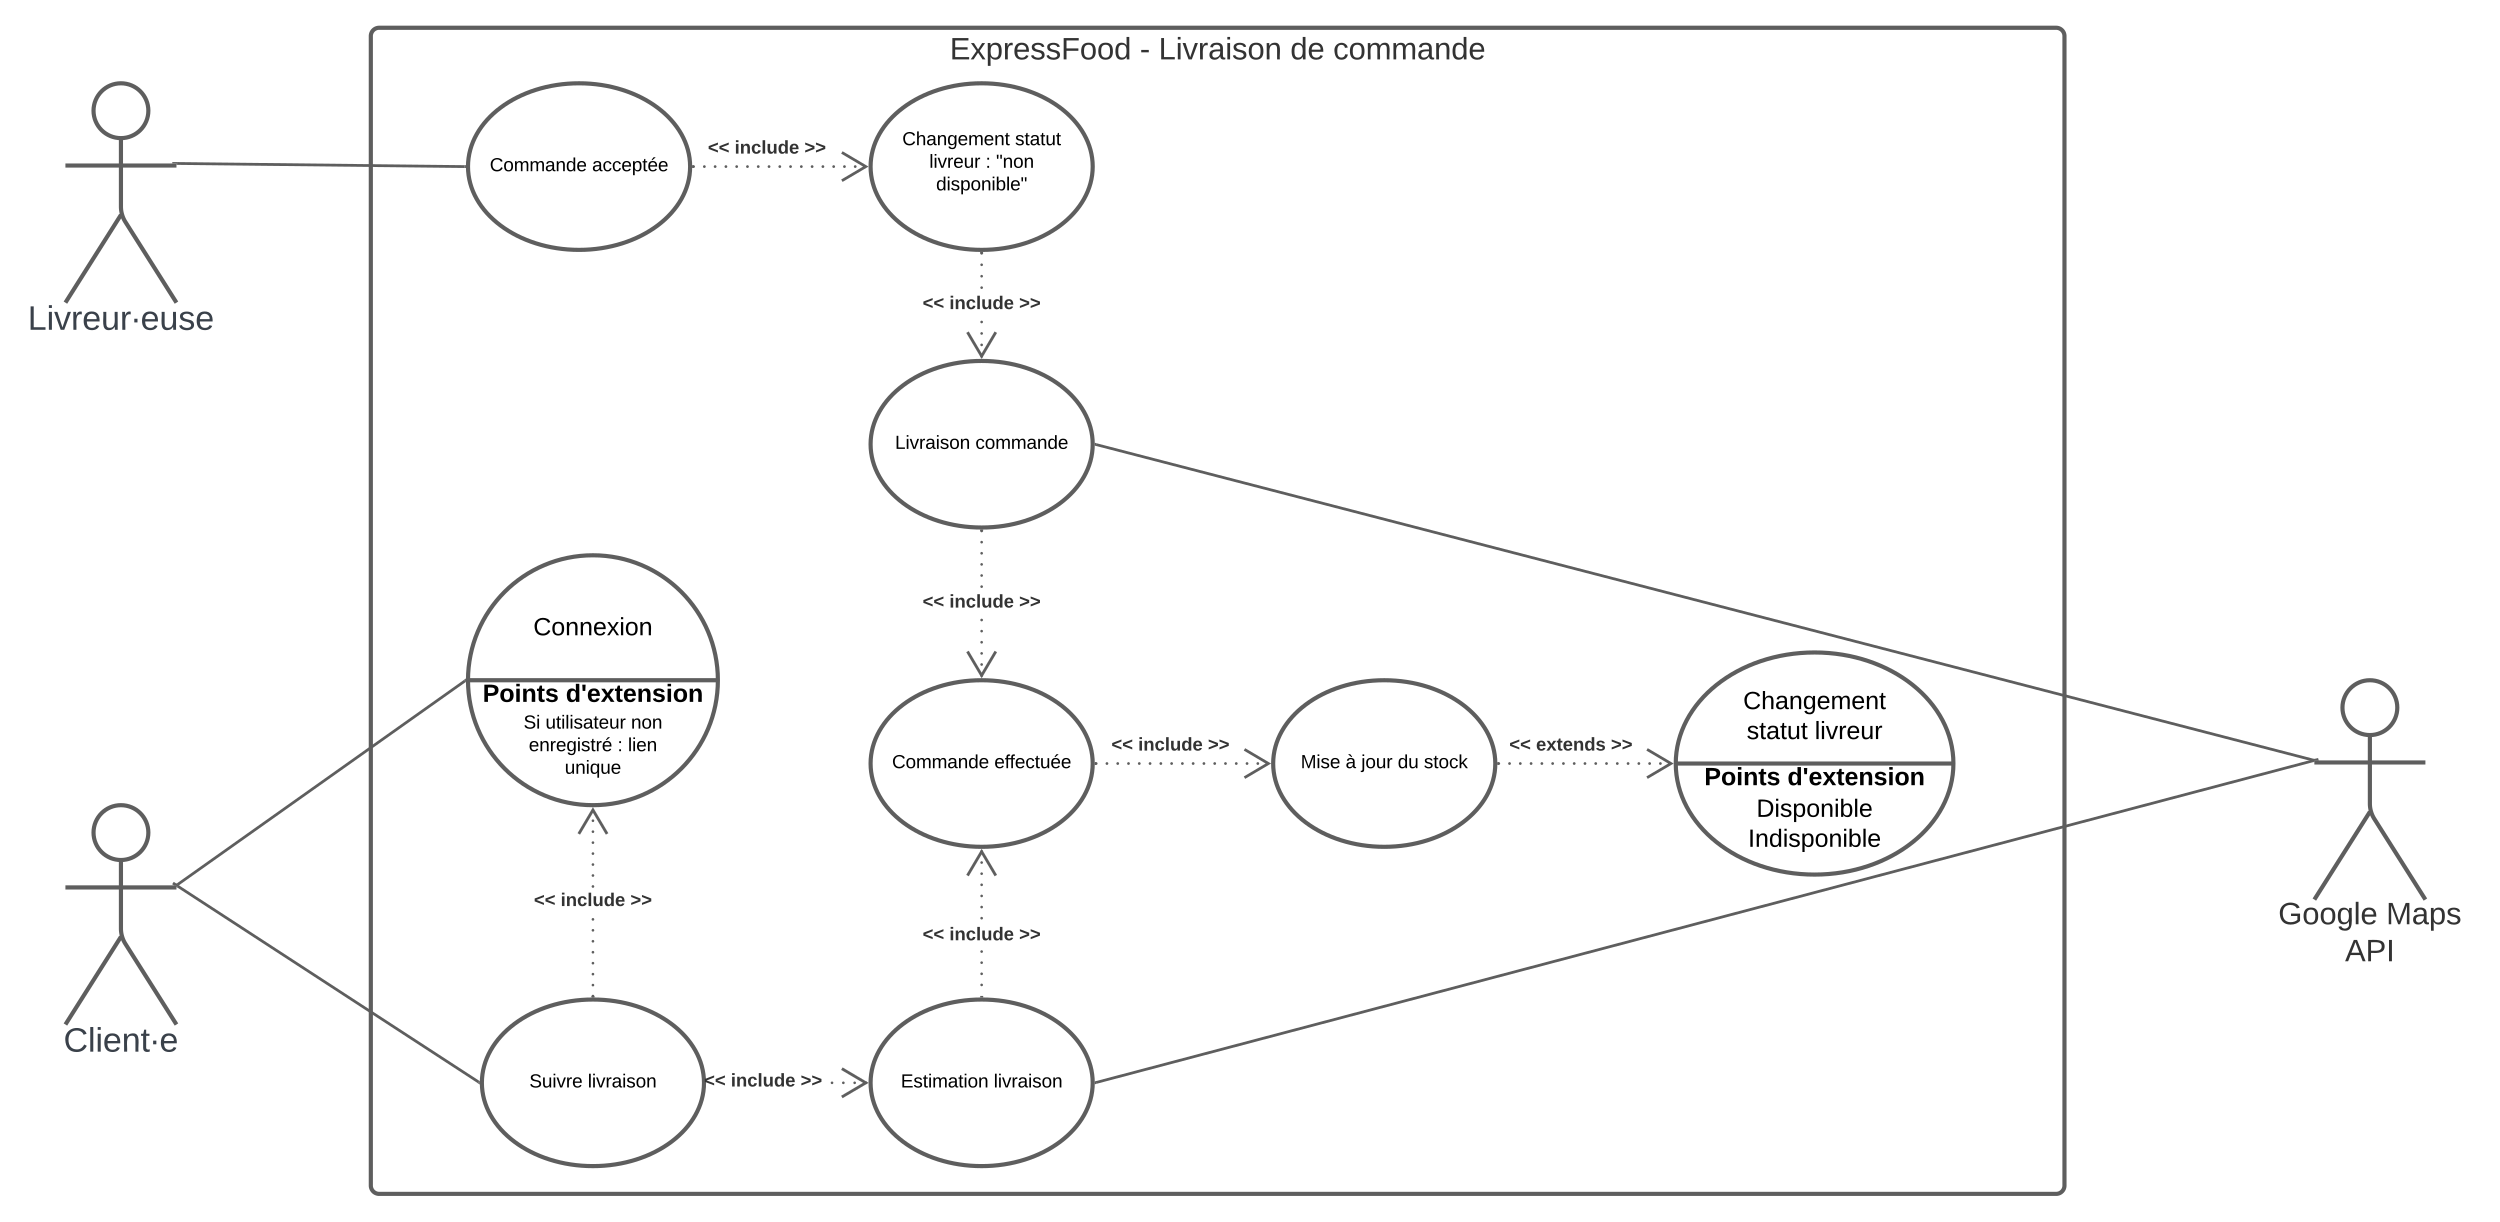 <svg xmlns="http://www.w3.org/2000/svg" xmlns:xlink="http://www.w3.org/1999/xlink" xmlns:lucid="lucid" width="1800.85" height="880"><g transform="translate(-32.88 -140)" lucid:page-tab-id="0_0"><path d="M0 0h1870.87v1322.84H0z" fill="#fff"/><path d="M300 166a6 6 0 0 1 6-6h1208a6 6 0 0 1 6 6v828a6 6 0 0 1-6 6H306a6 6 0 0 1-6-6z" stroke="#5e5e5e" stroke-width="3" fill-opacity="0"/><use xlink:href="#a" transform="matrix(1,0,0,1,305,165) translate(412.037 17.778)"/><use xlink:href="#b" transform="matrix(1,0,0,1,305,165) translate(548.951 17.778)"/><use xlink:href="#c" transform="matrix(1,0,0,1,305,165) translate(562.469 17.778)"/><use xlink:href="#d" transform="matrix(1,0,0,1,305,165) translate(657.346 17.778)"/><use xlink:href="#e" transform="matrix(1,0,0,1,305,165) translate(688.21 17.778)"/><path d="M139.75 219.75c0 10.9-8.84 19.75-19.75 19.75-10.9 0-19.75-8.84-19.75-19.75 0-10.9 8.84-19.75 19.75-19.75 10.9 0 19.75 8.84 19.75 19.75z" stroke="#5e5e5e" stroke-width="3" fill="#fff"/><path d="M120 239.5v49.3a20.7 20.7 0 0 0 3.2 11.07L160 358m-40-63.2L80 358m0-98.75h80" stroke="#5e5e5e" stroke-width="3" fill="none"/><path d="M80 206a6 6 0 0 1 6-6h68a6 6 0 0 1 6 6v168a6 6 0 0 1-6 6H86a6 6 0 0 1-6-6z" fill="none"/><use xlink:href="#f" transform="matrix(1,0,0,1,0,358) translate(52.88 19.556)"/><path d="M139.75 739.75c0 10.9-8.84 19.75-19.75 19.75-10.9 0-19.75-8.84-19.75-19.75 0-10.9 8.84-19.75 19.75-19.75 10.9 0 19.75 8.84 19.75 19.75z" stroke="#5e5e5e" stroke-width="3" fill="#fff"/><path d="M120 759.5v49.3a20.7 20.7 0 0 0 3.2 11.07L160 878m-40-63.2L80 878m0-98.75h80" stroke="#5e5e5e" stroke-width="3" fill="none"/><path d="M80 726a6 6 0 0 1 6-6h68a6 6 0 0 1 6 6v168a6 6 0 0 1-6 6H86a6 6 0 0 1-6-6z" fill="none"/><use xlink:href="#g" transform="matrix(1,0,0,1,0,878) translate(78.682 19.556)"/><path d="M160.82 777.17l206.86-146.6" stroke="#5e5e5e" stroke-width="2" fill="none"/><path d="M161.4 777.97l-1.4 1v-1.22h-1.73l2-1.4zM368.5 630v1.22l-.26.2-1.16-1.64 1.45-1.03z" stroke="#5e5e5e" stroke-width=".05" fill="#5e5e5e"/><path d="M540 920c0 33.14-35.82 60-80 60s-80-26.86-80-60 35.82-60 80-60 80 26.86 80 60z" stroke="#5e5e5e" stroke-width="3" fill="#fff"/><use xlink:href="#h" transform="matrix(1,0,0,1,380,860) translate(34.18 63.344)"/><use xlink:href="#i" transform="matrix(1,0,0,1,380,860) translate(76.277 63.344)"/><path d="M530 260c0 33.14-35.82 60-80 60s-80-26.86-80-60 35.82-60 80-60 80 26.86 80 60z" stroke="#5e5e5e" stroke-width="3" fill="#fff"/><use xlink:href="#j" transform="matrix(1,0,0,1,370,200) translate(15.673 63.344)"/><use xlink:href="#k" transform="matrix(1,0,0,1,370,200) translate(89.362 63.344)"/><path d="M161 257.76L367.5 260" stroke="#5e5e5e" stroke-width="2" fill="none"/><path d="M161.04 256.76l-.03 2h-1v-1h-3v-1.04zM368.53 259l-.03.98v.43l.02.6h-1.06l.03-2z" stroke="#5e5e5e" stroke-width=".05" fill="#5e5e5e"/><path d="M533.5 260c0 .55-.45 1-1 1s-1-.45-1-1 .45-1 1-1 1 .45 1 1zm7.76 0c0 .55-.45 1-1 1s-1-.45-1-1 .45-1 1-1 1 .45 1 1zm7.76 0c0 .55-.44 1-1 1-.55 0-1-.45-1-1s.45-1 1-1c.56 0 1 .45 1 1zm7.76 0c0 .55-.44 1-1 1-.55 0-1-.45-1-1s.45-1 1-1c.56 0 1 .45 1 1zm7.76 0c0 .55-.44 1-1 1-.55 0-1-.45-1-1s.45-1 1-1c.56 0 1 .45 1 1zm7.77 0c0 .55-.44 1-1 1-.54 0-1-.45-1-1s.46-1 1-1c.56 0 1 .45 1 1zm7.77 0c0 .55-.45 1-1 1s-1-.45-1-1 .45-1 1-1 1 .45 1 1zm7.76 0c0 .55-.45 1-1 1s-1-.45-1-1 .45-1 1-1 1 .45 1 1zm7.76 0c0 .55-.46 1-1 1-.56 0-1-.45-1-1s.44-1 1-1c.54 0 1 .45 1 1zm7.75 0c0 .55-.45 1-1 1s-1-.45-1-1 .45-1 1-1 1 .45 1 1zm7.76 0c0 .55-.43 1-1 1-.54 0-1-.45-1-1s.46-1 1-1c.57 0 1 .45 1 1zm7.77 0c0 .55-.44 1-1 1-.55 0-1-.45-1-1s.45-1 1-1c.56 0 1 .45 1 1zm7.77 0c0 .55-.45 1-1 1-.56 0-1-.45-1-1s.44-1 1-1c.55 0 1 .45 1 1zm7.76 0c0 .55-.45 1-1 1s-1-.45-1-1 .45-1 1-1 1 .45 1 1zm7.76 0c0 .55-.45 1-1 1s-1-.45-1-1 .45-1 1-1 1 .45 1 1zm7.76 0c0 .55-.45 1-1 1s-1-.45-1-1 .45-1 1-1 1 .45 1 1z" fill="#5e5e5e"/><path d="M532.53 261h-1.06l.03-.98v-.43l-.02-.6h1.05z" stroke="#5e5e5e" stroke-width=".05" fill="#5e5e5e"/><path d="M639.32 270.18L656.54 260l-17.22-10.18" stroke="#5e5e5e" stroke-width="2" fill="none"/><use xlink:href="#l" transform="matrix(1,0,0,1,542.796,240) translate(0.005 10.667)"/><use xlink:href="#m" transform="matrix(1,0,0,1,542.796,240) translate(19.264 10.667)"/><use xlink:href="#n" transform="matrix(1,0,0,1,542.796,240) translate(69.524 10.667)"/><path d="M820 260c0 33.14-35.82 60-80 60s-80-26.86-80-60 35.82-60 80-60 80 26.86 80 60z" stroke="#5e5e5e" stroke-width="3" fill="#fff"/><use xlink:href="#o" transform="matrix(1,0,0,1,660,200) translate(22.808 44.594)"/><use xlink:href="#p" transform="matrix(1,0,0,1,660,200) translate(104.066 44.594)"/><use xlink:href="#q" transform="matrix(1,0,0,1,660,200) translate(42.294 60.861)"/><use xlink:href="#r" transform="matrix(1,0,0,1,660,200) translate(82.81 60.861)"/><use xlink:href="#s" transform="matrix(1,0,0,1,660,200) translate(90.341 60.861)"/><use xlink:href="#t" transform="matrix(1,0,0,1,660,200) translate(47.17 77.128)"/><path d="M160.84 778.3l216.82 141.15" stroke="#5e5e5e" stroke-width="2" fill="none"/><path d="M161.4 777.47l-1.1 1.68-.3-.2v-1.2h-1.83l-1.23-.8 1.1-1.68zM378.54 918.83l-.04 1.15v.43l.03.82-1.43-.94 1.1-1.68z" stroke="#5e5e5e" stroke-width=".05" fill="#5e5e5e"/><path d="M657.4 919.3l.28.7-.3.7-.7.3-.7-.3-.3-.7.3-.7.7-.3zm-8.17 0l.3.7-.3.7-.7.3-.7-.3-.3-.7.3-.7.7-.3zm-8.15 0l.3.7-.3.7-.7.3-.72-.3-.3-.7.3-.7.7-.3zm-8.16 0l.3.7-.3.7-.7.3-.7-.3-.3-.7.3-.7.7-.3z" fill="#5e5e5e"/><path fill="#5e5e5e"/><path stroke="#5e5e5e" stroke-width=".05" fill="#5e5e5e"/><path d="M658.5 920l-18.67 11.04-1.02-1.72 15.77-9.32-15.76-9.32 1.03-1.72z" stroke="#5e5e5e" stroke-width=".05" fill="#5e5e5e"/><use xlink:href="#l" transform="matrix(1,0,0,1,540.055,912) translate(0.005 10.667)"/><use xlink:href="#m" transform="matrix(1,0,0,1,540.055,912) translate(19.264 10.667)"/><use xlink:href="#n" transform="matrix(1,0,0,1,540.055,912) translate(69.524 10.667)"/><path d="M820 920c0 33.14-35.82 60-80 60s-80-26.86-80-60 35.82-60 80-60 80 26.86 80 60z" stroke="#5e5e5e" stroke-width="3" fill="#fff"/><use xlink:href="#u" transform="matrix(1,0,0,1,660,860) translate(21.773 63.344)"/><use xlink:href="#i" transform="matrix(1,0,0,1,660,860) translate(88.684 63.344)"/><path d="M1759.75 649.75c0 10.9-8.84 19.75-19.75 19.75-10.9 0-19.75-8.84-19.75-19.75 0-10.9 8.84-19.75 19.75-19.75 10.9 0 19.75 8.84 19.75 19.75z" stroke="#5e5e5e" stroke-width="3" fill="#fff"/><path d="M1740 669.5v49.3a20.7 20.7 0 0 0 3.2 11.07L1780 788m-40-63.2l-40 63.2m0-98.75h80" stroke="#5e5e5e" stroke-width="3" fill="none"/><path d="M1700 636a6 6 0 0 1 6-6h68a6 6 0 0 1 6 6v168a6 6 0 0 1-6 6h-68a6 6 0 0 1-6-6z" fill="none"/><use xlink:href="#v" transform="matrix(1,0,0,1,1620,788) translate(54.012 17.778)"/><use xlink:href="#w" transform="matrix(1,0,0,1,1620,788) translate(131.728 17.778)"/><use xlink:href="#x" transform="matrix(1,0,0,1,1620,788) translate(102.099 44.444)"/><path d="M1699.03 688L822.47 919.75" stroke="#5e5e5e" stroke-width="2" fill="none"/><path d="M1703.1 687.75h-3.1v1.03l-.74.2-.5-1.94 3.88-1.02zM822.75 920.7l-1.28.34.03-1.02v-.43l-.03-.63.77-.2z" stroke="#5e5e5e" stroke-width=".05" fill="#5e5e5e"/><path d="M740.7 395.98l.3.7-.3.7-.7.3-.7-.3-.3-.7.3-.7.7-.3zm0-8.25l.3.7-.3.72-.7.3-.7-.3-.3-.7.3-.72.7-.3zm0-8.24l.3.7-.3.7-.7.3-.7-.3-.3-.7.3-.7.7-.3zm0-8.25l.3.7-.3.7-.7.3-.7-.3-.3-.7.3-.7.7-.3zm0-24.73l.3.7-.3.7-.7.3-.7-.3-.3-.7.3-.7.7-.3zm0-8.24l.3.7-.3.7-.7.3-.7-.3-.3-.7.3-.7.7-.3zm0-8.24l.3.7-.3.7-.7.3-.7-.3-.3-.7.3-.7.7-.3zm0-8.25l.3.7-.3.7-.7.3-.7-.3-.3-.7.3-.7.7-.3z" fill="#5e5e5e"/><path d="M739.98 321.5h.95l.07 1.03h-2v-1.06z" fill="#5e5e5e"/><path d="M739.98 321.48h.98l.07 1.07h-2.05v-1.1zm-.96 1.02h1.95l-.06-.98H740l-.96-.02zM751.04 379.83L740 398.5l-11.04-18.67 1.72-1.02 9.32 15.77 9.32-15.76z" stroke="#5e5e5e" stroke-width=".05" fill="#5e5e5e"/><use xlink:href="#l" transform="matrix(1,0,0,1,697.463,352) translate(0.005 10.667)"/><use xlink:href="#m" transform="matrix(1,0,0,1,697.463,352) translate(19.264 10.667)"/><use xlink:href="#n" transform="matrix(1,0,0,1,697.463,352) translate(69.524 10.667)"/><path d="M820 460c0 33.14-35.82 60-80 60s-80-26.86-80-60 35.82-60 80-60 80 26.86 80 60z" stroke="#5e5e5e" stroke-width="3" fill="#fff"/><use xlink:href="#y" transform="matrix(1,0,0,1,660,400) translate(17.593 63.344)"/><use xlink:href="#z" transform="matrix(1,0,0,1,660,400) translate(75.468 63.344)"/><path d="M1699.03 687.5L822.47 460.25" stroke="#5e5e5e" stroke-width="2" fill="none"/><path d="M1703.15 687.53l-.05.22h-3.1v1.03l-1.24-.32.5-1.94zM822.74 459.3l-.5 1.93-.77-.2.03-1v-.44l-.03-.64z" stroke="#5e5e5e" stroke-width=".05" fill="#5e5e5e"/><path d="M740.7 625.98l.3.7-.3.7-.7.3-.7-.3-.3-.7.3-.7.7-.3zm0-8.02l.3.7-.3.72-.7.3-.7-.3-.3-.7.3-.72.7-.3zm0-8l.3.7-.3.7-.7.3-.7-.3-.3-.7.3-.7.7-.3zm0-8.03l.3.7-.3.72-.7.3-.7-.3-.3-.7.3-.72.7-.3zm0-8l.3.7-.3.7-.7.3-.7-.3-.3-.7.3-.7.7-.3zm0-8.02l.3.7-.3.72-.7.3-.7-.3-.3-.7.3-.72.7-.3zm0-24.04l.3.7-.3.72-.7.3-.7-.3-.3-.7.3-.72.7-.3zm0-8l.3.7-.3.7-.7.3-.7-.3-.3-.7.3-.7.7-.3zm0-8.02l.3.7-.3.7-.7.3-.7-.3-.3-.7.3-.7.7-.3zm0-8.02l.3.7-.3.72-.7.3-.7-.3-.3-.7.3-.72.7-.3zm0-8l.3.7-.3.7-.7.3-.7-.3-.3-.7.3-.7.7-.3zm0-8.03l.3.7-.3.7-.7.3-.7-.3-.3-.7.3-.7.7-.3z" fill="#5e5e5e"/><path d="M739.98 521.5h.95l.07 1.03h-2v-1.06z" fill="#5e5e5e"/><path d="M739.98 521.48h.98l.07 1.07h-2.05v-1.1zm-.96 1.02h1.95l-.06-.98H740l-.96-.02zM751.04 609.83L740 628.5l-11.04-18.67 1.72-1.02 9.32 15.77 9.32-15.76z" stroke="#5e5e5e" stroke-width=".05" fill="#5e5e5e"/><use xlink:href="#l" transform="matrix(1,0,0,1,697.463,567) translate(0.005 10.667)"/><use xlink:href="#m" transform="matrix(1,0,0,1,697.463,567) translate(19.264 10.667)"/><use xlink:href="#n" transform="matrix(1,0,0,1,697.463,567) translate(69.524 10.667)"/><path d="M820 690c0 33.14-35.82 60-80 60s-80-26.86-80-60 35.82-60 80-60 80 26.86 80 60z" stroke="#5e5e5e" stroke-width="3" fill="#fff"/><use xlink:href="#j" transform="matrix(1,0,0,1,660,630) translate(15.428 63.344)"/><use xlink:href="#A" transform="matrix(1,0,0,1,660,630) translate(89.117 63.344)"/><path d="M740.7 848.78l.3.7-.3.7-.7.3-.7-.3-.3-.7.3-.7.7-.3zm0-8l.3.7-.3.7-.7.3-.7-.3-.3-.7.3-.72.7-.3zm0-8.03l.3.7-.3.7-.7.3-.7-.3-.3-.7.3-.7.7-.3zm0-8l.3.7-.3.7-.7.3-.7-.3-.3-.7.3-.7.7-.3zm0-24.05l.3.7-.3.7-.7.3-.7-.3-.3-.7.3-.7.7-.3zm0-8.02l.3.7-.3.72-.7.3-.7-.3-.3-.7.3-.72.7-.3zm0-8l.3.7-.3.7-.7.3-.7-.3-.3-.7.3-.7.7-.3zm0-8.03l.3.7-.3.72-.7.3-.7-.3-.3-.7.3-.72.7-.3zm0-8l.3.7-.3.7-.7.3-.7-.3-.3-.7.3-.7.7-.3zm0-8.02l.3.7-.3.7-.7.3-.7-.3-.3-.7.3-.7.7-.3zm0-8.02l.3.72-.3.7-.7.3-.7-.3-.3-.7.3-.7.7-.3z" fill="#5e5e5e"/><path d="M751.04 770.17l-1.72 1.02-9.32-15.77-9.32 15.76-1.72-1.03L740 751.5z" stroke="#5e5e5e" stroke-width=".05" fill="#5e5e5e"/><path d="M741 858.53l-.98-.03h-.95l-.07-1.03h2z" fill="#5e5e5e"/><path d="M741.02 858.56l-1-.03h-.98l-.07-1.08h2.05zm-2-1.06l.07.98h.92l.96.02v-1z" stroke="#5e5e5e" stroke-width=".05" fill="#5e5e5e"/><use xlink:href="#l" transform="matrix(1,0,0,1,697.463,806.667) translate(0.005 10.667)"/><use xlink:href="#m" transform="matrix(1,0,0,1,697.463,806.667) translate(19.264 10.667)"/><use xlink:href="#n" transform="matrix(1,0,0,1,697.463,806.667) translate(69.524 10.667)"/><path d="M823.5 690c0 .55-.45 1-1 1s-1-.45-1-1 .45-1 1-1 1 .45 1 1zm7.76 0c0 .55-.45 1-1 1s-1-.45-1-1 .45-1 1-1 1 .45 1 1zm7.76 0c0 .55-.44 1-1 1-.55 0-1-.45-1-1s.45-1 1-1c.56 0 1 .45 1 1zm7.76 0c0 .55-.44 1-1 1-.55 0-1-.45-1-1s.45-1 1-1c.56 0 1 .45 1 1zm7.76 0c0 .55-.44 1-1 1-.55 0-1-.45-1-1s.45-1 1-1c.56 0 1 .45 1 1zm7.77 0c0 .55-.44 1-1 1-.54 0-1-.45-1-1s.46-1 1-1c.56 0 1 .45 1 1zm7.77 0c0 .55-.45 1-1 1s-1-.45-1-1 .45-1 1-1 1 .45 1 1zm7.76 0c0 .55-.45 1-1 1s-1-.45-1-1 .45-1 1-1 1 .45 1 1zm7.76 0c0 .55-.46 1-1 1-.56 0-1-.45-1-1s.44-1 1-1c.54 0 1 .45 1 1zm7.75 0c0 .55-.45 1-1 1s-1-.45-1-1 .45-1 1-1 1 .45 1 1zm7.76 0c0 .55-.43 1-1 1-.54 0-1-.45-1-1s.46-1 1-1c.57 0 1 .45 1 1zm7.77 0c0 .55-.44 1-1 1-.55 0-1-.45-1-1s.45-1 1-1c.56 0 1 .45 1 1zm7.77 0c0 .55-.45 1-1 1-.56 0-1-.45-1-1s.44-1 1-1c.55 0 1 .45 1 1zm7.76 0c0 .55-.45 1-1 1s-1-.45-1-1 .45-1 1-1 1 .45 1 1zm7.76 0c0 .55-.45 1-1 1s-1-.45-1-1 .45-1 1-1 1 .45 1 1zm7.76 0c0 .55-.45 1-1 1s-1-.45-1-1 .45-1 1-1 1 .45 1 1z" fill="#5e5e5e"/><path d="M822.53 691h-1.06l.03-.98v-.43l-.02-.6h1.05z" stroke="#5e5e5e" stroke-width=".05" fill="#5e5e5e"/><path d="M929.32 700.18L946.54 690l-17.22-10.18" stroke="#5e5e5e" stroke-width="2" fill="none"/><g><use xlink:href="#l" transform="matrix(1,0,0,1,833.463,670) translate(0.005 10.667)"/><use xlink:href="#m" transform="matrix(1,0,0,1,833.463,670) translate(19.264 10.667)"/><use xlink:href="#n" transform="matrix(1,0,0,1,833.463,670) translate(69.524 10.667)"/></g><path d="M1110 690c0 33.14-35.82 60-80 60s-80-26.86-80-60 35.82-60 80-60 80 26.86 80 60z" stroke="#5e5e5e" stroke-width="3" fill="#fff"/><g><use xlink:href="#B" transform="matrix(1,0,0,1,950,630) translate(19.833 63.344)"/><use xlink:href="#C" transform="matrix(1,0,0,1,950,630) translate(52.141 63.344)"/><use xlink:href="#D" transform="matrix(1,0,0,1,950,630) translate(63.437 63.344)"/><use xlink:href="#E" transform="matrix(1,0,0,1,950,630) translate(89.72 63.344)"/><use xlink:href="#F" transform="matrix(1,0,0,1,950,630) translate(108.547 63.344)"/></g><path d="M1113.5 690c0 .55-.45 1-1 1s-1-.45-1-1 .45-1 1-1 1 .45 1 1zm7.76 0c0 .55-.45 1-1 1s-1-.45-1-1 .45-1 1-1 1 .45 1 1zm7.76 0c0 .55-.44 1-1 1-.55 0-1-.45-1-1s.45-1 1-1c.56 0 1 .45 1 1zm7.76 0c0 .55-.44 1-1 1-.55 0-1-.45-1-1s.45-1 1-1c.56 0 1 .45 1 1zm7.77 0c0 .55-.45 1-1 1-.56 0-1-.45-1-1s.44-1 1-1c.55 0 1 .45 1 1zm7.76 0c0 .55-.44 1-1 1-.54 0-1-.45-1-1s.46-1 1-1c.56 0 1 .45 1 1zm7.77 0c0 .55-.45 1-1 1s-1-.45-1-1 .45-1 1-1 1 .45 1 1zm7.76 0c0 .55-.45 1-1 1s-1-.45-1-1 .45-1 1-1 1 .45 1 1zm7.76 0c0 .55-.46 1-1 1-.56 0-1-.45-1-1s.44-1 1-1c.54 0 1 .45 1 1zm7.75 0c0 .55-.44 1-1 1-.55 0-1-.45-1-1s.45-1 1-1c.56 0 1 .45 1 1zm7.76 0c0 .55-.43 1-1 1-.54 0-1-.45-1-1s.46-1 1-1c.57 0 1 .45 1 1zm7.78 0c0 .55-.45 1-1 1-.56 0-1-.45-1-1s.44-1 1-1c.55 0 1 .45 1 1zm7.76 0c0 .55-.45 1-1 1-.56 0-1-.45-1-1s.44-1 1-1c.55 0 1 .45 1 1zm7.76 0c0 .55-.45 1-1 1-.56 0-1-.45-1-1s.44-1 1-1c.55 0 1 .45 1 1zm7.76 0c0 .55-.45 1-1 1s-1-.45-1-1 .45-1 1-1 1 .45 1 1zm7.76 0c0 .55-.45 1-1 1s-1-.45-1-1 .45-1 1-1 1 .45 1 1z" fill="#5e5e5e"/><path d="M1112.53 691h-1.06l.03-.98v-.43l-.03-.6h1.06z" stroke="#5e5e5e" stroke-width=".05" fill="#5e5e5e"/><path d="M1219.32 700.18l17.22-10.18-17.22-10.18" stroke="#5e5e5e" stroke-width="2" fill="none"/><g><use xlink:href="#l" transform="matrix(1,0,0,1,1120.07,670) translate(0.005 10.667)"/><use xlink:href="#G" transform="matrix(1,0,0,1,1120.07,670) translate(19.264 10.667)"/><use xlink:href="#n" transform="matrix(1,0,0,1,1120.07,670) translate(73.227 10.667)"/></g><path d="M460.7 856.8l.3.7-.3.7-.7.3-.7-.3-.3-.7.3-.7.7-.3zm0-7.9l.3.7-.3.7-.7.3-.7-.3-.3-.7.3-.7.7-.3zm0-7.9l.3.7-.3.72-.7.3-.7-.3-.3-.7.3-.7.7-.3zm0-7.9l.3.72-.3.7-.7.3-.7-.3-.3-.7.3-.7.7-.3zm0-7.88l.3.7-.3.72-.7.3-.7-.3-.3-.7.3-.72.7-.3zm0-7.9l.3.7-.3.72-.7.3-.7-.3-.3-.7.3-.7.7-.3zm0-7.9l.3.72-.3.7-.7.3-.7-.3-.3-.7.3-.7.7-.3zm0-7.88l.3.7-.3.72-.7.3-.7-.3-.3-.7.3-.72.7-.3zm0-23.68l.3.7-.3.72-.7.3-.7-.3-.3-.7.3-.72.7-.3zm0-7.9l.3.72-.3.7-.7.3-.7-.3-.3-.7.3-.7.7-.3zm0-7.88l.3.7-.3.7-.7.3-.7-.3-.3-.7.3-.7.7-.3zm0-7.9l.3.7-.3.72-.7.3-.7-.3-.3-.7.3-.72.7-.3zm0-7.9l.3.72-.3.7-.7.3-.7-.3-.3-.7.3-.7.7-.3zm0-7.88l.3.7-.3.7-.7.3-.7-.3-.3-.7.3-.7.7-.3zm0-7.9l.3.7-.3.72-.7.3-.7-.3-.3-.7.3-.72.7-.3z" fill="#5e5e5e"/><path d="M461 858.53l-.98-.03h-.95l-.07-1.03h2z" fill="#5e5e5e"/><path d="M461.02 858.56l-1-.03h-.98l-.07-1.08h2.05zm-2-1.06l.07.98h.92l.96.02v-1zM471.04 740.17l-1.72 1.02-9.32-15.77-9.32 15.76-1.72-1.03L460 721.5z" stroke="#5e5e5e" stroke-width=".05" fill="#5e5e5e"/><g><use xlink:href="#H" transform="matrix(1,0,0,1,417.463,782) translate(0.005 10.667)"/><use xlink:href="#I" transform="matrix(1,0,0,1,417.463,782) translate(19.264 10.667)"/><use xlink:href="#J" transform="matrix(1,0,0,1,417.463,782) translate(69.524 10.667)"/></g><path d="M550 630c0 49.7-40.3 90-90 90s-90-40.3-90-90 40.3-90 90-90 90 40.3 90 90zm-180 0h180" stroke="#5e5e5e" stroke-width="3" fill="#fff"/><g><use xlink:href="#K" transform="matrix(1,0,0,1,397,558) translate(20.05 39.6)"/></g><g><use xlink:href="#L" transform="matrix(1,0,0,1,397,654) translate(13.014 10.844)"/><use xlink:href="#M" transform="matrix(1,0,0,1,397,654) translate(28.791 10.844)"/><use xlink:href="#N" transform="matrix(1,0,0,1,397,654) translate(90.394 10.844)"/><use xlink:href="#O" transform="matrix(1,0,0,1,397,654) translate(16.779 27.111)"/><use xlink:href="#r" transform="matrix(1,0,0,1,397,654) translate(80.679 27.111)"/><use xlink:href="#P" transform="matrix(1,0,0,1,397,654) translate(88.21 27.111)"/><use xlink:href="#Q" transform="matrix(1,0,0,1,397,654) translate(42.685 43.378)"/></g><g><use xlink:href="#R" transform="matrix(1,0,0,1,370,630) translate(10.575 15.6)"/><use xlink:href="#S" transform="matrix(1,0,0,1,370,630) translate(70.425 15.6)"/></g><path d="M1440 690c0 44.18-44.77 80-100 80s-100-35.82-100-80 44.77-80 100-80 100 35.82 100 80zm-200 0h200" stroke="#5e5e5e" stroke-width="3" fill="#fff"/><g><use xlink:href="#T" transform="matrix(1,0,0,1,1270,626) translate(18.55 24.8)"/><use xlink:href="#U" transform="matrix(1,0,0,1,1270,626) translate(21.1 46.4)"/><use xlink:href="#V" transform="matrix(1,0,0,1,1270,626) translate(70.1 46.4)"/></g><g><use xlink:href="#W" transform="matrix(1,0,0,1,1270,714) translate(28.1 14.4)"/><use xlink:href="#X" transform="matrix(1,0,0,1,1270,714) translate(22.075 36)"/></g><g><use xlink:href="#R" transform="matrix(1,0,0,1,1240,690) translate(20.575 15.6)"/><use xlink:href="#S" transform="matrix(1,0,0,1,1240,690) translate(80.425 15.6)"/></g><defs><path fill="#333" d="M30 0v-248h187v28H63v79h144v27H63v87h162V0H30" id="Y"/><path fill="#333" d="M141 0L90-78 38 0H4l68-98-65-92h35l48 74 47-74h35l-64 92 68 98h-35" id="Z"/><path fill="#333" d="M115-194c55 1 70 41 70 98S169 2 115 4C84 4 66-9 55-30l1 105H24l-1-265h31l2 30c10-21 28-34 59-34zm-8 174c40 0 45-34 45-75s-6-73-45-74c-42 0-51 32-51 76 0 43 10 73 51 73" id="aa"/><path fill="#333" d="M114-163C36-179 61-72 57 0H25l-1-190h30c1 12-1 29 2 39 6-27 23-49 58-41v29" id="ab"/><path fill="#333" d="M100-194c63 0 86 42 84 106H49c0 40 14 67 53 68 26 1 43-12 49-29l28 8c-11 28-37 45-77 45C44 4 14-33 15-96c1-61 26-98 85-98zm52 81c6-60-76-77-97-28-3 7-6 17-6 28h103" id="ac"/><path fill="#333" d="M135-143c-3-34-86-38-87 0 15 53 115 12 119 90S17 21 10-45l28-5c4 36 97 45 98 0-10-56-113-15-118-90-4-57 82-63 122-42 12 7 21 19 24 35" id="ad"/><path fill="#333" d="M63-220v92h138v28H63V0H30v-248h175v28H63" id="ae"/><path fill="#333" d="M100-194c62-1 85 37 85 99 1 63-27 99-86 99S16-35 15-95c0-66 28-99 85-99zM99-20c44 1 53-31 53-75 0-43-8-75-51-75s-53 32-53 75 10 74 51 75" id="af"/><path fill="#333" d="M85-194c31 0 48 13 60 33l-1-100h32l1 261h-30c-2-10 0-23-3-31C134-8 116 4 85 4 32 4 16-35 15-94c0-66 23-100 70-100zm9 24c-40 0-46 34-46 75 0 40 6 74 45 74 42 0 51-32 51-76 0-42-9-74-50-73" id="ag"/><g id="a"><use transform="matrix(0.062,0,0,0.062,0,0)" xlink:href="#Y"/><use transform="matrix(0.062,0,0,0.062,14.815,0)" xlink:href="#Z"/><use transform="matrix(0.062,0,0,0.062,25.926,0)" xlink:href="#aa"/><use transform="matrix(0.062,0,0,0.062,38.272,0)" xlink:href="#ab"/><use transform="matrix(0.062,0,0,0.062,45.617,0)" xlink:href="#ac"/><use transform="matrix(0.062,0,0,0.062,57.963,0)" xlink:href="#ad"/><use transform="matrix(0.062,0,0,0.062,69.074,0)" xlink:href="#ad"/><use transform="matrix(0.062,0,0,0.062,80.185,0)" xlink:href="#ae"/><use transform="matrix(0.062,0,0,0.062,93.704,0)" xlink:href="#af"/><use transform="matrix(0.062,0,0,0.062,106.049,0)" xlink:href="#af"/><use transform="matrix(0.062,0,0,0.062,118.395,0)" xlink:href="#ag"/></g><path fill="#333" d="M16-82v-28h88v28H16" id="ah"/><use transform="matrix(0.062,0,0,0.062,0,0)" xlink:href="#ah" id="b"/><path fill="#333" d="M30 0v-248h33v221h125V0H30" id="ai"/><path fill="#333" d="M24-231v-30h32v30H24zM24 0v-190h32V0H24" id="aj"/><path fill="#333" d="M108 0H70L1-190h34L89-25l56-165h34" id="ak"/><path fill="#333" d="M141-36C126-15 110 5 73 4 37 3 15-17 15-53c-1-64 63-63 125-63 3-35-9-54-41-54-24 1-41 7-42 31l-33-3c5-37 33-52 76-52 45 0 72 20 72 64v82c-1 20 7 32 28 27v20c-31 9-61-2-59-35zM48-53c0 20 12 33 32 33 41-3 63-29 60-74-43 2-92-5-92 41" id="al"/><path fill="#333" d="M117-194c89-4 53 116 60 194h-32v-121c0-31-8-49-39-48C34-167 62-67 57 0H25l-1-190h30c1 10-1 24 2 32 11-22 29-35 61-36" id="am"/><g id="c"><use transform="matrix(0.062,0,0,0.062,0,0)" xlink:href="#ai"/><use transform="matrix(0.062,0,0,0.062,12.346,0)" xlink:href="#aj"/><use transform="matrix(0.062,0,0,0.062,17.222,0)" xlink:href="#ak"/><use transform="matrix(0.062,0,0,0.062,28.333,0)" xlink:href="#ab"/><use transform="matrix(0.062,0,0,0.062,35.679,0)" xlink:href="#al"/><use transform="matrix(0.062,0,0,0.062,48.025,0)" xlink:href="#aj"/><use transform="matrix(0.062,0,0,0.062,52.901,0)" xlink:href="#ad"/><use transform="matrix(0.062,0,0,0.062,64.012,0)" xlink:href="#af"/><use transform="matrix(0.062,0,0,0.062,76.358,0)" xlink:href="#am"/></g><g id="d"><use transform="matrix(0.062,0,0,0.062,0,0)" xlink:href="#ag"/><use transform="matrix(0.062,0,0,0.062,12.346,0)" xlink:href="#ac"/></g><path fill="#333" d="M96-169c-40 0-48 33-48 73s9 75 48 75c24 0 41-14 43-38l32 2c-6 37-31 61-74 61-59 0-76-41-82-99-10-93 101-131 147-64 4 7 5 14 7 22l-32 3c-4-21-16-35-41-35" id="an"/><path fill="#333" d="M210-169c-67 3-38 105-44 169h-31v-121c0-29-5-50-35-48C34-165 62-65 56 0H25l-1-190h30c1 10-1 24 2 32 10-44 99-50 107 0 11-21 27-35 58-36 85-2 47 119 55 194h-31v-121c0-29-5-49-35-48" id="ao"/><g id="e"><use transform="matrix(0.062,0,0,0.062,0,0)" xlink:href="#an"/><use transform="matrix(0.062,0,0,0.062,11.111,0)" xlink:href="#af"/><use transform="matrix(0.062,0,0,0.062,23.457,0)" xlink:href="#ao"/><use transform="matrix(0.062,0,0,0.062,41.914,0)" xlink:href="#ao"/><use transform="matrix(0.062,0,0,0.062,60.37,0)" xlink:href="#al"/><use transform="matrix(0.062,0,0,0.062,72.716,0)" xlink:href="#am"/><use transform="matrix(0.062,0,0,0.062,85.062,0)" xlink:href="#ag"/><use transform="matrix(0.062,0,0,0.062,97.407,0)" xlink:href="#ac"/></g><path fill="#3a414a" d="M30 0v-248h33v221h125V0H30" id="ap"/><path fill="#3a414a" d="M24-231v-30h32v30H24zM24 0v-190h32V0H24" id="aq"/><path fill="#3a414a" d="M108 0H70L1-190h34L89-25l56-165h34" id="ar"/><path fill="#3a414a" d="M114-163C36-179 61-72 57 0H25l-1-190h30c1 12-1 29 2 39 6-27 23-49 58-41v29" id="as"/><path fill="#3a414a" d="M100-194c63 0 86 42 84 106H49c0 40 14 67 53 68 26 1 43-12 49-29l28 8c-11 28-37 45-77 45C44 4 14-33 15-96c1-61 26-98 85-98zm52 81c6-60-76-77-97-28-3 7-6 17-6 28h103" id="at"/><path fill="#3a414a" d="M84 4C-5 8 30-112 23-190h32v120c0 31 7 50 39 49 72-2 45-101 50-169h31l1 190h-30c-1-10 1-25-2-33-11 22-28 36-60 37" id="au"/><path fill="#3a414a" d="M33-78v-39h34v39H33" id="av"/><path fill="#3a414a" d="M135-143c-3-34-86-38-87 0 15 53 115 12 119 90S17 21 10-45l28-5c4 36 97 45 98 0-10-56-113-15-118-90-4-57 82-63 122-42 12 7 21 19 24 35" id="aw"/><g id="f"><use transform="matrix(0.068,0,0,0.068,0,0)" xlink:href="#ap"/><use transform="matrix(0.068,0,0,0.068,13.58,0)" xlink:href="#aq"/><use transform="matrix(0.068,0,0,0.068,18.944,0)" xlink:href="#ar"/><use transform="matrix(0.068,0,0,0.068,31.167,0)" xlink:href="#as"/><use transform="matrix(0.068,0,0,0.068,39.247,0)" xlink:href="#at"/><use transform="matrix(0.068,0,0,0.068,52.827,0)" xlink:href="#au"/><use transform="matrix(0.068,0,0,0.068,66.407,0)" xlink:href="#as"/><use transform="matrix(0.068,0,0,0.068,74.488,0)" xlink:href="#av"/><use transform="matrix(0.068,0,0,0.068,81.278,0)" xlink:href="#at"/><use transform="matrix(0.068,0,0,0.068,94.858,0)" xlink:href="#au"/><use transform="matrix(0.068,0,0,0.068,108.438,0)" xlink:href="#aw"/><use transform="matrix(0.068,0,0,0.068,120.66,0)" xlink:href="#at"/></g><path fill="#3a414a" d="M212-179c-10-28-35-45-73-45-59 0-87 40-87 99 0 60 29 101 89 101 43 0 62-24 78-52l27 14C228-24 195 4 139 4 59 4 22-46 18-125c-6-104 99-153 187-111 19 9 31 26 39 46" id="ax"/><path fill="#3a414a" d="M24 0v-261h32V0H24" id="ay"/><path fill="#3a414a" d="M117-194c89-4 53 116 60 194h-32v-121c0-31-8-49-39-48C34-167 62-67 57 0H25l-1-190h30c1 10-1 24 2 32 11-22 29-35 61-36" id="az"/><path fill="#3a414a" d="M59-47c-2 24 18 29 38 22v24C64 9 27 4 27-40v-127H5v-23h24l9-43h21v43h35v23H59v120" id="aA"/><g id="g"><use transform="matrix(0.068,0,0,0.068,0,0)" xlink:href="#ax"/><use transform="matrix(0.068,0,0,0.068,17.586,0)" xlink:href="#ay"/><use transform="matrix(0.068,0,0,0.068,22.951,0)" xlink:href="#aq"/><use transform="matrix(0.068,0,0,0.068,28.315,0)" xlink:href="#at"/><use transform="matrix(0.068,0,0,0.068,41.895,0)" xlink:href="#az"/><use transform="matrix(0.068,0,0,0.068,55.475,0)" xlink:href="#aA"/><use transform="matrix(0.068,0,0,0.068,62.265,0)" xlink:href="#av"/><use transform="matrix(0.068,0,0,0.068,69.056,0)" xlink:href="#at"/></g><path d="M185-189c-5-48-123-54-124 2 14 75 158 14 163 119 3 78-121 87-175 55-17-10-28-26-33-46l33-7c5 56 141 63 141-1 0-78-155-14-162-118-5-82 145-84 179-34 5 7 8 16 11 25" id="aB"/><path d="M84 4C-5 8 30-112 23-190h32v120c0 31 7 50 39 49 72-2 45-101 50-169h31l1 190h-30c-1-10 1-25-2-33-11 22-28 36-60 37" id="aC"/><path d="M24-231v-30h32v30H24zM24 0v-190h32V0H24" id="aD"/><path d="M108 0H70L1-190h34L89-25l56-165h34" id="aE"/><path d="M114-163C36-179 61-72 57 0H25l-1-190h30c1 12-1 29 2 39 6-27 23-49 58-41v29" id="aF"/><path d="M100-194c63 0 86 42 84 106H49c0 40 14 67 53 68 26 1 43-12 49-29l28 8c-11 28-37 45-77 45C44 4 14-33 15-96c1-61 26-98 85-98zm52 81c6-60-76-77-97-28-3 7-6 17-6 28h103" id="aG"/><g id="h"><use transform="matrix(0.038,0,0,0.038,0,0)" xlink:href="#aB"/><use transform="matrix(0.038,0,0,0.038,9.037,0)" xlink:href="#aC"/><use transform="matrix(0.038,0,0,0.038,16.568,0)" xlink:href="#aD"/><use transform="matrix(0.038,0,0,0.038,19.543,0)" xlink:href="#aE"/><use transform="matrix(0.038,0,0,0.038,26.32,0)" xlink:href="#aF"/><use transform="matrix(0.038,0,0,0.038,30.801,0)" xlink:href="#aG"/></g><path d="M24 0v-261h32V0H24" id="aH"/><path d="M141-36C126-15 110 5 73 4 37 3 15-17 15-53c-1-64 63-63 125-63 3-35-9-54-41-54-24 1-41 7-42 31l-33-3c5-37 33-52 76-52 45 0 72 20 72 64v82c-1 20 7 32 28 27v20c-31 9-61-2-59-35zM48-53c0 20 12 33 32 33 41-3 63-29 60-74-43 2-92-5-92 41" id="aI"/><path d="M135-143c-3-34-86-38-87 0 15 53 115 12 119 90S17 21 10-45l28-5c4 36 97 45 98 0-10-56-113-15-118-90-4-57 82-63 122-42 12 7 21 19 24 35" id="aJ"/><path d="M100-194c62-1 85 37 85 99 1 63-27 99-86 99S16-35 15-95c0-66 28-99 85-99zM99-20c44 1 53-31 53-75 0-43-8-75-51-75s-53 32-53 75 10 74 51 75" id="aK"/><path d="M117-194c89-4 53 116 60 194h-32v-121c0-31-8-49-39-48C34-167 62-67 57 0H25l-1-190h30c1 10-1 24 2 32 11-22 29-35 61-36" id="aL"/><g id="i"><use transform="matrix(0.038,0,0,0.038,0,0)" xlink:href="#aH"/><use transform="matrix(0.038,0,0,0.038,2.975,0)" xlink:href="#aD"/><use transform="matrix(0.038,0,0,0.038,5.949,0)" xlink:href="#aE"/><use transform="matrix(0.038,0,0,0.038,12.727,0)" xlink:href="#aF"/><use transform="matrix(0.038,0,0,0.038,17.208,0)" xlink:href="#aI"/><use transform="matrix(0.038,0,0,0.038,24.739,0)" xlink:href="#aD"/><use transform="matrix(0.038,0,0,0.038,27.714,0)" xlink:href="#aJ"/><use transform="matrix(0.038,0,0,0.038,34.491,0)" xlink:href="#aK"/><use transform="matrix(0.038,0,0,0.038,42.022,0)" xlink:href="#aL"/></g><path d="M212-179c-10-28-35-45-73-45-59 0-87 40-87 99 0 60 29 101 89 101 43 0 62-24 78-52l27 14C228-24 195 4 139 4 59 4 22-46 18-125c-6-104 99-153 187-111 19 9 31 26 39 46" id="aM"/><path d="M210-169c-67 3-38 105-44 169h-31v-121c0-29-5-50-35-48C34-165 62-65 56 0H25l-1-190h30c1 10-1 24 2 32 10-44 99-50 107 0 11-21 27-35 58-36 85-2 47 119 55 194h-31v-121c0-29-5-49-35-48" id="aN"/><path d="M85-194c31 0 48 13 60 33l-1-100h32l1 261h-30c-2-10 0-23-3-31C134-8 116 4 85 4 32 4 16-35 15-94c0-66 23-100 70-100zm9 24c-40 0-46 34-46 75 0 40 6 74 45 74 42 0 51-32 51-76 0-42-9-74-50-73" id="aO"/><g id="j"><use transform="matrix(0.038,0,0,0.038,0,0)" xlink:href="#aM"/><use transform="matrix(0.038,0,0,0.038,9.752,0)" xlink:href="#aK"/><use transform="matrix(0.038,0,0,0.038,17.283,0)" xlink:href="#aN"/><use transform="matrix(0.038,0,0,0.038,28.542,0)" xlink:href="#aN"/><use transform="matrix(0.038,0,0,0.038,39.801,0)" xlink:href="#aI"/><use transform="matrix(0.038,0,0,0.038,47.331,0)" xlink:href="#aL"/><use transform="matrix(0.038,0,0,0.038,54.862,0)" xlink:href="#aO"/><use transform="matrix(0.038,0,0,0.038,62.393,0)" xlink:href="#aG"/></g><path d="M96-169c-40 0-48 33-48 73s9 75 48 75c24 0 41-14 43-38l32 2c-6 37-31 61-74 61-59 0-76-41-82-99-10-93 101-131 147-64 4 7 5 14 7 22l-32 3c-4-21-16-35-41-35" id="aP"/><path d="M115-194c55 1 70 41 70 98S169 2 115 4C84 4 66-9 55-30l1 105H24l-1-265h31l2 30c10-21 28-34 59-34zm-8 174c40 0 45-34 45-75s-6-73-45-74c-42 0-51 32-51 76 0 43 10 73 51 73" id="aQ"/><path d="M59-47c-2 24 18 29 38 22v24C64 9 27 4 27-40v-127H5v-23h24l9-43h21v43h35v23H59v120" id="aR"/><path d="M100-194c63 0 86 42 84 106H49c0 40 14 67 53 68 26 1 43-12 49-29l28 8c-11 28-37 45-77 45C44 4 14-33 15-96c1-61 26-98 85-98zm52 81c6-60-76-77-97-28-3 7-6 17-6 28h103zm-74-98c8-23 27-35 38-54h36v5l-58 49H78" id="aS"/><g id="k"><use transform="matrix(0.038,0,0,0.038,0,0)" xlink:href="#aI"/><use transform="matrix(0.038,0,0,0.038,7.531,0)" xlink:href="#aP"/><use transform="matrix(0.038,0,0,0.038,14.309,0)" xlink:href="#aP"/><use transform="matrix(0.038,0,0,0.038,21.086,0)" xlink:href="#aG"/><use transform="matrix(0.038,0,0,0.038,28.617,0)" xlink:href="#aQ"/><use transform="matrix(0.038,0,0,0.038,36.148,0)" xlink:href="#aR"/><use transform="matrix(0.038,0,0,0.038,39.914,0)" xlink:href="#aS"/><use transform="matrix(0.038,0,0,0.038,47.444,0)" xlink:href="#aG"/></g><path fill="#333" d="M15-91v-56l181-69v40L49-119l147 57v40" id="aT"/><g id="l"><use transform="matrix(0.037,0,0,0.037,0,0)" xlink:href="#aT"/><use transform="matrix(0.037,0,0,0.037,7.778,0)" xlink:href="#aT"/></g><path fill="#333" d="M25-224v-37h50v37H25zM25 0v-190h50V0H25" id="aU"/><path fill="#333" d="M135-194c87-1 58 113 63 194h-50c-7-57 23-157-34-157-59 0-34 97-39 157H25l-1-190h47c2 12-1 28 3 38 12-26 28-41 61-42" id="aV"/><path fill="#333" d="M190-63c-7 42-38 67-86 67-59 0-84-38-90-98-12-110 154-137 174-36l-49 2c-2-19-15-32-35-32-30 0-35 28-38 64-6 74 65 87 74 30" id="aW"/><path fill="#333" d="M25 0v-261h50V0H25" id="aX"/><path fill="#333" d="M85 4C-2 5 27-109 22-190h50c7 57-23 150 33 157 60-5 35-97 40-157h50l1 190h-47c-2-12 1-28-3-38-12 25-28 42-61 42" id="aY"/><path fill="#333" d="M88-194c31-1 46 15 58 34l-1-101h50l1 261h-48c-2-10 0-23-3-31C134-8 116 4 84 4 32 4 16-41 15-95c0-56 19-97 73-99zm17 164c33 0 40-30 41-66 1-37-9-64-41-64s-38 30-39 65c0 43 13 65 39 65" id="aZ"/><path fill="#333" d="M185-48c-13 30-37 53-82 52C43 2 14-33 14-96s30-98 90-98c62 0 83 45 84 108H66c0 31 8 55 39 56 18 0 30-7 34-22zm-45-69c5-46-57-63-70-21-2 6-4 13-4 21h74" id="ba"/><g id="m"><use transform="matrix(0.037,0,0,0.037,0,0)" xlink:href="#aU"/><use transform="matrix(0.037,0,0,0.037,3.704,0)" xlink:href="#aV"/><use transform="matrix(0.037,0,0,0.037,11.815,0)" xlink:href="#aW"/><use transform="matrix(0.037,0,0,0.037,19.222,0)" xlink:href="#aX"/><use transform="matrix(0.037,0,0,0.037,22.926,0)" xlink:href="#aY"/><use transform="matrix(0.037,0,0,0.037,31.037,0)" xlink:href="#aZ"/><use transform="matrix(0.037,0,0,0.037,39.148,0)" xlink:href="#ba"/></g><path fill="#333" d="M15-22v-40l146-57-146-57v-40l181 69v56" id="bb"/><g id="n"><use transform="matrix(0.037,0,0,0.037,0,0)" xlink:href="#bb"/><use transform="matrix(0.037,0,0,0.037,7.778,0)" xlink:href="#bb"/></g><path d="M106-169C34-169 62-67 57 0H25v-261h32l-1 103c12-21 28-36 61-36 89 0 53 116 60 194h-32v-121c2-32-8-49-39-48" id="bc"/><path d="M177-190C167-65 218 103 67 71c-23-6-38-20-44-43l32-5c15 47 100 32 89-28v-30C133-14 115 1 83 1 29 1 15-40 15-95c0-56 16-97 71-98 29-1 48 16 59 35 1-10 0-23 2-32h30zM94-22c36 0 50-32 50-73 0-42-14-75-50-75-39 0-46 34-46 75s6 73 46 73" id="bd"/><g id="o"><use transform="matrix(0.038,0,0,0.038,0,0)" xlink:href="#aM"/><use transform="matrix(0.038,0,0,0.038,9.752,0)" xlink:href="#bc"/><use transform="matrix(0.038,0,0,0.038,17.283,0)" xlink:href="#aI"/><use transform="matrix(0.038,0,0,0.038,24.814,0)" xlink:href="#aL"/><use transform="matrix(0.038,0,0,0.038,32.345,0)" xlink:href="#bd"/><use transform="matrix(0.038,0,0,0.038,39.876,0)" xlink:href="#aG"/><use transform="matrix(0.038,0,0,0.038,47.407,0)" xlink:href="#aN"/><use transform="matrix(0.038,0,0,0.038,58.665,0)" xlink:href="#aG"/><use transform="matrix(0.038,0,0,0.038,66.196,0)" xlink:href="#aL"/><use transform="matrix(0.038,0,0,0.038,73.727,0)" xlink:href="#aR"/></g><g id="p"><use transform="matrix(0.038,0,0,0.038,0,0)" xlink:href="#aJ"/><use transform="matrix(0.038,0,0,0.038,6.778,0)" xlink:href="#aR"/><use transform="matrix(0.038,0,0,0.038,10.543,0)" xlink:href="#aI"/><use transform="matrix(0.038,0,0,0.038,18.074,0)" xlink:href="#aR"/><use transform="matrix(0.038,0,0,0.038,21.84,0)" xlink:href="#aC"/><use transform="matrix(0.038,0,0,0.038,29.37,0)" xlink:href="#aR"/></g><g id="q"><use transform="matrix(0.038,0,0,0.038,0,0)" xlink:href="#aH"/><use transform="matrix(0.038,0,0,0.038,2.975,0)" xlink:href="#aD"/><use transform="matrix(0.038,0,0,0.038,5.949,0)" xlink:href="#aE"/><use transform="matrix(0.038,0,0,0.038,12.727,0)" xlink:href="#aF"/><use transform="matrix(0.038,0,0,0.038,17.208,0)" xlink:href="#aG"/><use transform="matrix(0.038,0,0,0.038,24.739,0)" xlink:href="#aC"/><use transform="matrix(0.038,0,0,0.038,32.27,0)" xlink:href="#aF"/></g><path d="M33-154v-36h34v36H33zM33 0v-36h34V0H33" id="be"/><use transform="matrix(0.038,0,0,0.038,0,0)" xlink:href="#be" id="r"/><path d="M109-170H84l-4-78h32zm-65 0H19l-4-78h33" id="bf"/><g id="s"><use transform="matrix(0.038,0,0,0.038,0,0)" xlink:href="#bf"/><use transform="matrix(0.038,0,0,0.038,4.782,0)" xlink:href="#aL"/><use transform="matrix(0.038,0,0,0.038,12.313,0)" xlink:href="#aK"/><use transform="matrix(0.038,0,0,0.038,19.844,0)" xlink:href="#aL"/></g><path d="M115-194c53 0 69 39 70 98 0 66-23 100-70 100C84 3 66-7 56-30L54 0H23l1-261h32v101c10-23 28-34 59-34zm-8 174c40 0 45-34 45-75 0-40-5-75-45-74-42 0-51 32-51 76 0 43 10 73 51 73" id="bg"/><g id="t"><use transform="matrix(0.038,0,0,0.038,0,0)" xlink:href="#aO"/><use transform="matrix(0.038,0,0,0.038,7.531,0)" xlink:href="#aD"/><use transform="matrix(0.038,0,0,0.038,10.506,0)" xlink:href="#aJ"/><use transform="matrix(0.038,0,0,0.038,17.283,0)" xlink:href="#aQ"/><use transform="matrix(0.038,0,0,0.038,24.814,0)" xlink:href="#aK"/><use transform="matrix(0.038,0,0,0.038,32.345,0)" xlink:href="#aL"/><use transform="matrix(0.038,0,0,0.038,39.876,0)" xlink:href="#aD"/><use transform="matrix(0.038,0,0,0.038,42.851,0)" xlink:href="#bg"/><use transform="matrix(0.038,0,0,0.038,50.381,0)" xlink:href="#aH"/><use transform="matrix(0.038,0,0,0.038,53.356,0)" xlink:href="#aG"/><use transform="matrix(0.038,0,0,0.038,60.887,0)" xlink:href="#bf"/></g><path d="M30 0v-248h187v28H63v79h144v27H63v87h162V0H30" id="bh"/><g id="u"><use transform="matrix(0.038,0,0,0.038,0,0)" xlink:href="#bh"/><use transform="matrix(0.038,0,0,0.038,9.037,0)" xlink:href="#aJ"/><use transform="matrix(0.038,0,0,0.038,15.815,0)" xlink:href="#aR"/><use transform="matrix(0.038,0,0,0.038,19.58,0)" xlink:href="#aD"/><use transform="matrix(0.038,0,0,0.038,22.555,0)" xlink:href="#aN"/><use transform="matrix(0.038,0,0,0.038,33.814,0)" xlink:href="#aI"/><use transform="matrix(0.038,0,0,0.038,41.344,0)" xlink:href="#aR"/><use transform="matrix(0.038,0,0,0.038,45.11,0)" xlink:href="#aD"/><use transform="matrix(0.038,0,0,0.038,48.085,0)" xlink:href="#aK"/><use transform="matrix(0.038,0,0,0.038,55.615,0)" xlink:href="#aL"/></g><path fill="#333" d="M143 4C61 4 22-44 18-125c-5-107 100-154 193-111 17 8 29 25 37 43l-32 9c-13-25-37-40-76-40-61 0-88 39-88 99 0 61 29 100 91 101 35 0 62-11 79-27v-45h-74v-28h105v86C228-13 192 4 143 4" id="bi"/><path fill="#333" d="M177-190C167-65 218 103 67 71c-23-6-38-20-44-43l32-5c15 47 100 32 89-28v-30C133-14 115 1 83 1 29 1 15-40 15-95c0-56 16-97 71-98 29-1 48 16 59 35 1-10 0-23 2-32h30zM94-22c36 0 50-32 50-73 0-42-14-75-50-75-39 0-46 34-46 75s6 73 46 73" id="bj"/><path fill="#333" d="M24 0v-261h32V0H24" id="bk"/><g id="v"><use transform="matrix(0.062,0,0,0.062,0,0)" xlink:href="#bi"/><use transform="matrix(0.062,0,0,0.062,17.284,0)" xlink:href="#af"/><use transform="matrix(0.062,0,0,0.062,29.63,0)" xlink:href="#af"/><use transform="matrix(0.062,0,0,0.062,41.975,0)" xlink:href="#bj"/><use transform="matrix(0.062,0,0,0.062,54.321,0)" xlink:href="#bk"/><use transform="matrix(0.062,0,0,0.062,59.198,0)" xlink:href="#ac"/></g><path fill="#333" d="M240 0l2-218c-23 76-54 145-80 218h-23L58-218 59 0H30v-248h44l77 211c21-75 51-140 76-211h43V0h-30" id="bl"/><g id="w"><use transform="matrix(0.062,0,0,0.062,0,0)" xlink:href="#bl"/><use transform="matrix(0.062,0,0,0.062,18.457,0)" xlink:href="#al"/><use transform="matrix(0.062,0,0,0.062,30.802,0)" xlink:href="#aa"/><use transform="matrix(0.062,0,0,0.062,43.148,0)" xlink:href="#ad"/></g><path fill="#333" d="M205 0l-28-72H64L36 0H1l101-248h38L239 0h-34zm-38-99l-47-123c-12 45-31 82-46 123h93" id="bm"/><path fill="#333" d="M30-248c87 1 191-15 191 75 0 78-77 80-158 76V0H30v-248zm33 125c57 0 124 11 124-50 0-59-68-47-124-48v98" id="bn"/><path fill="#333" d="M33 0v-248h34V0H33" id="bo"/><g id="x"><use transform="matrix(0.062,0,0,0.062,0,0)" xlink:href="#bm"/><use transform="matrix(0.062,0,0,0.062,14.815,0)" xlink:href="#bn"/><use transform="matrix(0.062,0,0,0.062,29.63,0)" xlink:href="#bo"/></g><path d="M30 0v-248h33v221h125V0H30" id="bp"/><g id="y"><use transform="matrix(0.038,0,0,0.038,0,0)" xlink:href="#bp"/><use transform="matrix(0.038,0,0,0.038,7.531,0)" xlink:href="#aD"/><use transform="matrix(0.038,0,0,0.038,10.506,0)" xlink:href="#aE"/><use transform="matrix(0.038,0,0,0.038,17.283,0)" xlink:href="#aF"/><use transform="matrix(0.038,0,0,0.038,21.764,0)" xlink:href="#aI"/><use transform="matrix(0.038,0,0,0.038,29.295,0)" xlink:href="#aD"/><use transform="matrix(0.038,0,0,0.038,32.27,0)" xlink:href="#aJ"/><use transform="matrix(0.038,0,0,0.038,39.048,0)" xlink:href="#aK"/><use transform="matrix(0.038,0,0,0.038,46.578,0)" xlink:href="#aL"/></g><g id="z"><use transform="matrix(0.038,0,0,0.038,0,0)" xlink:href="#aP"/><use transform="matrix(0.038,0,0,0.038,6.778,0)" xlink:href="#aK"/><use transform="matrix(0.038,0,0,0.038,14.309,0)" xlink:href="#aN"/><use transform="matrix(0.038,0,0,0.038,25.567,0)" xlink:href="#aN"/><use transform="matrix(0.038,0,0,0.038,36.826,0)" xlink:href="#aI"/><use transform="matrix(0.038,0,0,0.038,44.357,0)" xlink:href="#aL"/><use transform="matrix(0.038,0,0,0.038,51.888,0)" xlink:href="#aO"/><use transform="matrix(0.038,0,0,0.038,59.419,0)" xlink:href="#aG"/></g><path d="M101-234c-31-9-42 10-38 44h38v23H63V0H32v-167H5v-23h27c-7-52 17-82 69-68v24" id="bq"/><g id="A"><use transform="matrix(0.038,0,0,0.038,0,0)" xlink:href="#aG"/><use transform="matrix(0.038,0,0,0.038,7.531,0)" xlink:href="#bq"/><use transform="matrix(0.038,0,0,0.038,11.033,0)" xlink:href="#bq"/><use transform="matrix(0.038,0,0,0.038,14.798,0)" xlink:href="#aG"/><use transform="matrix(0.038,0,0,0.038,22.329,0)" xlink:href="#aP"/><use transform="matrix(0.038,0,0,0.038,29.107,0)" xlink:href="#aR"/><use transform="matrix(0.038,0,0,0.038,32.872,0)" xlink:href="#aC"/><use transform="matrix(0.038,0,0,0.038,40.403,0)" xlink:href="#aS"/><use transform="matrix(0.038,0,0,0.038,47.934,0)" xlink:href="#aG"/></g><path d="M240 0l2-218c-23 76-54 145-80 218h-23L58-218 59 0H30v-248h44l77 211c21-75 51-140 76-211h43V0h-30" id="br"/><g id="B"><use transform="matrix(0.038,0,0,0.038,0,0)" xlink:href="#br"/><use transform="matrix(0.038,0,0,0.038,11.259,0)" xlink:href="#aD"/><use transform="matrix(0.038,0,0,0.038,14.233,0)" xlink:href="#aJ"/><use transform="matrix(0.038,0,0,0.038,21.011,0)" xlink:href="#aG"/></g><path d="M141-36C126-15 110 5 73 4 37 3 15-17 15-53c-1-64 63-63 125-63 3-35-9-54-41-54-24 1-41 7-42 31l-33-3c5-37 33-52 76-52 45 0 72 20 72 64v82c-1 20 7 32 28 27v20c-31 9-61-2-59-35zM48-53c0 20 12 33 32 33 41-3 63-29 60-74-43 2-92-5-92 41zm62-158l-58-49v-5h36c12 19 30 32 38 54h-16" id="bs"/><use transform="matrix(0.038,0,0,0.038,0,0)" xlink:href="#bs" id="C"/><path d="M24-231v-30h32v30H24zM-9 49c24 4 33-6 33-30v-209h32V24c2 40-23 58-65 49V49" id="bt"/><g id="D"><use transform="matrix(0.038,0,0,0.038,0,0)" xlink:href="#bt"/><use transform="matrix(0.038,0,0,0.038,2.975,0)" xlink:href="#aK"/><use transform="matrix(0.038,0,0,0.038,10.506,0)" xlink:href="#aC"/><use transform="matrix(0.038,0,0,0.038,18.036,0)" xlink:href="#aF"/></g><g id="E"><use transform="matrix(0.038,0,0,0.038,0,0)" xlink:href="#aO"/><use transform="matrix(0.038,0,0,0.038,7.531,0)" xlink:href="#aC"/></g><path d="M143 0L79-87 56-68V0H24v-261h32v163l83-92h37l-77 82L181 0h-38" id="bu"/><g id="F"><use transform="matrix(0.038,0,0,0.038,0,0)" xlink:href="#aJ"/><use transform="matrix(0.038,0,0,0.038,6.778,0)" xlink:href="#aR"/><use transform="matrix(0.038,0,0,0.038,10.543,0)" xlink:href="#aK"/><use transform="matrix(0.038,0,0,0.038,18.074,0)" xlink:href="#aP"/><use transform="matrix(0.038,0,0,0.038,24.852,0)" xlink:href="#bu"/></g><path fill="#333" d="M144 0l-44-69L55 0H2l70-98-66-92h53l41 62 40-62h54l-67 91 71 99h-54" id="bv"/><path fill="#333" d="M115-3C79 11 28 4 28-45v-112H4v-33h27l15-45h31v45h36v33H77v99c-1 23 16 31 38 25v30" id="bw"/><path fill="#333" d="M137-138c1-29-70-34-71-4 15 46 118 7 119 86 1 83-164 76-172 9l43-7c4 19 20 25 44 25 33 8 57-30 24-41C81-84 22-81 20-136c-2-80 154-74 161-7" id="bx"/><g id="G"><use transform="matrix(0.037,0,0,0.037,0,0)" xlink:href="#ba"/><use transform="matrix(0.037,0,0,0.037,7.407,0)" xlink:href="#bv"/><use transform="matrix(0.037,0,0,0.037,14.815,0)" xlink:href="#bw"/><use transform="matrix(0.037,0,0,0.037,19.222,0)" xlink:href="#ba"/><use transform="matrix(0.037,0,0,0.037,26.63,0)" xlink:href="#aV"/><use transform="matrix(0.037,0,0,0.037,34.741,0)" xlink:href="#aZ"/><use transform="matrix(0.037,0,0,0.037,42.852,0)" xlink:href="#bx"/></g><g id="H"><use transform="matrix(0.037,0,0,0.037,0,0)" xlink:href="#aT"/><use transform="matrix(0.037,0,0,0.037,7.778,0)" xlink:href="#aT"/></g><g id="I"><use transform="matrix(0.037,0,0,0.037,0,0)" xlink:href="#aU"/><use transform="matrix(0.037,0,0,0.037,3.704,0)" xlink:href="#aV"/><use transform="matrix(0.037,0,0,0.037,11.815,0)" xlink:href="#aW"/><use transform="matrix(0.037,0,0,0.037,19.222,0)" xlink:href="#aX"/><use transform="matrix(0.037,0,0,0.037,22.926,0)" xlink:href="#aY"/><use transform="matrix(0.037,0,0,0.037,31.037,0)" xlink:href="#aZ"/><use transform="matrix(0.037,0,0,0.037,39.148,0)" xlink:href="#ba"/></g><g id="J"><use transform="matrix(0.037,0,0,0.037,0,0)" xlink:href="#bb"/><use transform="matrix(0.037,0,0,0.037,7.778,0)" xlink:href="#bb"/></g><path d="M141 0L90-78 38 0H4l68-98-65-92h35l48 74 47-74h35l-64 92 68 98h-35" id="by"/><g id="K"><use transform="matrix(0.05,0,0,0.05,0,0)" xlink:href="#aM"/><use transform="matrix(0.05,0,0,0.05,12.95,0)" xlink:href="#aK"/><use transform="matrix(0.05,0,0,0.05,22.95,0)" xlink:href="#aL"/><use transform="matrix(0.05,0,0,0.05,32.95,0)" xlink:href="#aL"/><use transform="matrix(0.05,0,0,0.05,42.95,0)" xlink:href="#aG"/><use transform="matrix(0.05,0,0,0.05,52.95,0)" xlink:href="#by"/><use transform="matrix(0.05,0,0,0.05,61.95,0)" xlink:href="#aD"/><use transform="matrix(0.05,0,0,0.05,65.9,0)" xlink:href="#aK"/><use transform="matrix(0.05,0,0,0.05,75.9,0)" xlink:href="#aL"/></g><g id="L"><use transform="matrix(0.038,0,0,0.038,0,0)" xlink:href="#aB"/><use transform="matrix(0.038,0,0,0.038,9.037,0)" xlink:href="#aD"/></g><g id="M"><use transform="matrix(0.038,0,0,0.038,0,0)" xlink:href="#aC"/><use transform="matrix(0.038,0,0,0.038,7.531,0)" xlink:href="#aR"/><use transform="matrix(0.038,0,0,0.038,11.296,0)" xlink:href="#aD"/><use transform="matrix(0.038,0,0,0.038,14.271,0)" xlink:href="#aH"/><use transform="matrix(0.038,0,0,0.038,17.246,0)" xlink:href="#aD"/><use transform="matrix(0.038,0,0,0.038,20.22,0)" xlink:href="#aJ"/><use transform="matrix(0.038,0,0,0.038,26.998,0)" xlink:href="#aI"/><use transform="matrix(0.038,0,0,0.038,34.529,0)" xlink:href="#aR"/><use transform="matrix(0.038,0,0,0.038,38.294,0)" xlink:href="#aG"/><use transform="matrix(0.038,0,0,0.038,45.825,0)" xlink:href="#aC"/><use transform="matrix(0.038,0,0,0.038,53.356,0)" xlink:href="#aF"/></g><g id="N"><use transform="matrix(0.038,0,0,0.038,0,0)" xlink:href="#aL"/><use transform="matrix(0.038,0,0,0.038,7.531,0)" xlink:href="#aK"/><use transform="matrix(0.038,0,0,0.038,15.062,0)" xlink:href="#aL"/></g><g id="O"><use transform="matrix(0.038,0,0,0.038,0,0)" xlink:href="#aG"/><use transform="matrix(0.038,0,0,0.038,7.531,0)" xlink:href="#aL"/><use transform="matrix(0.038,0,0,0.038,15.062,0)" xlink:href="#aF"/><use transform="matrix(0.038,0,0,0.038,19.543,0)" xlink:href="#aG"/><use transform="matrix(0.038,0,0,0.038,27.073,0)" xlink:href="#bd"/><use transform="matrix(0.038,0,0,0.038,34.604,0)" xlink:href="#aD"/><use transform="matrix(0.038,0,0,0.038,37.579,0)" xlink:href="#aJ"/><use transform="matrix(0.038,0,0,0.038,44.357,0)" xlink:href="#aR"/><use transform="matrix(0.038,0,0,0.038,48.122,0)" xlink:href="#aF"/><use transform="matrix(0.038,0,0,0.038,52.603,0)" xlink:href="#aS"/></g><g id="P"><use transform="matrix(0.038,0,0,0.038,0,0)" xlink:href="#aH"/><use transform="matrix(0.038,0,0,0.038,2.975,0)" xlink:href="#aD"/><use transform="matrix(0.038,0,0,0.038,5.949,0)" xlink:href="#aG"/><use transform="matrix(0.038,0,0,0.038,13.48,0)" xlink:href="#aL"/></g><path d="M145-31C134-9 116 4 85 4 32 4 16-35 15-94c0-59 17-99 70-100 32-1 48 14 60 33 0-11-1-24 2-32h30l-1 268h-32zM93-21c41 0 51-33 51-76s-8-73-50-73c-40 0-46 35-46 75s5 74 45 74" id="bz"/><g id="Q"><use transform="matrix(0.038,0,0,0.038,0,0)" xlink:href="#aC"/><use transform="matrix(0.038,0,0,0.038,7.531,0)" xlink:href="#aL"/><use transform="matrix(0.038,0,0,0.038,15.062,0)" xlink:href="#aD"/><use transform="matrix(0.038,0,0,0.038,18.036,0)" xlink:href="#bz"/><use transform="matrix(0.038,0,0,0.038,25.567,0)" xlink:href="#aC"/><use transform="matrix(0.038,0,0,0.038,33.098,0)" xlink:href="#aG"/></g><path d="M24-248c93 1 206-16 204 79-1 75-69 88-152 82V0H24v-248zm52 121c47 0 100 7 100-41 0-47-54-39-100-39v80" id="bA"/><path d="M110-194c64 0 96 36 96 99 0 64-35 99-97 99-61 0-95-36-95-99 0-62 34-99 96-99zm-1 164c35 0 45-28 45-65 0-40-10-65-43-65-34 0-45 26-45 65 0 36 10 65 43 65" id="bB"/><path d="M25-224v-37h50v37H25zM25 0v-190h50V0H25" id="bC"/><path d="M135-194c87-1 58 113 63 194h-50c-7-57 23-157-34-157-59 0-34 97-39 157H25l-1-190h47c2 12-1 28 3 38 12-26 28-41 61-42" id="bD"/><path d="M115-3C79 11 28 4 28-45v-112H4v-33h27l15-45h31v45h36v33H77v99c-1 23 16 31 38 25v30" id="bE"/><path d="M137-138c1-29-70-34-71-4 15 46 118 7 119 86 1 83-164 76-172 9l43-7c4 19 20 25 44 25 33 8 57-30 24-41C81-84 22-81 20-136c-2-80 154-74 161-7" id="bF"/><g id="R"><use transform="matrix(0.05,0,0,0.05,0,0)" xlink:href="#bA"/><use transform="matrix(0.05,0,0,0.05,12,0)" xlink:href="#bB"/><use transform="matrix(0.05,0,0,0.05,22.95,0)" xlink:href="#bC"/><use transform="matrix(0.05,0,0,0.05,27.95,0)" xlink:href="#bD"/><use transform="matrix(0.05,0,0,0.05,38.9,0)" xlink:href="#bE"/><use transform="matrix(0.05,0,0,0.05,44.85,0)" xlink:href="#bF"/></g><path d="M88-194c31-1 46 15 58 34l-1-101h50l1 261h-48c-2-10 0-23-3-31C134-8 116 4 84 4 32 4 16-41 15-95c0-56 19-97 73-99zm17 164c33 0 40-30 41-66 1-37-9-64-41-64s-38 30-39 65c0 43 13 65 39 65" id="bG"/><path d="M62-158H24l-5-90h48" id="bH"/><path d="M185-48c-13 30-37 53-82 52C43 2 14-33 14-96s30-98 90-98c62 0 83 45 84 108H66c0 31 8 55 39 56 18 0 30-7 34-22zm-45-69c5-46-57-63-70-21-2 6-4 13-4 21h74" id="bI"/><path d="M144 0l-44-69L55 0H2l70-98-66-92h53l41 62 40-62h54l-67 91 71 99h-54" id="bJ"/><g id="S"><use transform="matrix(0.05,0,0,0.05,0,0)" xlink:href="#bG"/><use transform="matrix(0.05,0,0,0.05,10.95,0)" xlink:href="#bH"/><use transform="matrix(0.05,0,0,0.05,15.2,0)" xlink:href="#bI"/><use transform="matrix(0.05,0,0,0.05,25.2,0)" xlink:href="#bJ"/><use transform="matrix(0.05,0,0,0.05,35.2,0)" xlink:href="#bE"/><use transform="matrix(0.05,0,0,0.05,41.15,0)" xlink:href="#bI"/><use transform="matrix(0.05,0,0,0.05,51.15,0)" xlink:href="#bD"/><use transform="matrix(0.05,0,0,0.05,62.1,0)" xlink:href="#bF"/><use transform="matrix(0.05,0,0,0.05,72.1,0)" xlink:href="#bC"/><use transform="matrix(0.05,0,0,0.05,77.1,0)" xlink:href="#bB"/><use transform="matrix(0.05,0,0,0.05,88.05,0)" xlink:href="#bD"/></g><g id="T"><use transform="matrix(0.05,0,0,0.05,0,0)" xlink:href="#aM"/><use transform="matrix(0.05,0,0,0.05,12.95,0)" xlink:href="#bc"/><use transform="matrix(0.05,0,0,0.05,22.95,0)" xlink:href="#aI"/><use transform="matrix(0.05,0,0,0.05,32.95,0)" xlink:href="#aL"/><use transform="matrix(0.05,0,0,0.05,42.95,0)" xlink:href="#bd"/><use transform="matrix(0.05,0,0,0.05,52.95,0)" xlink:href="#aG"/><use transform="matrix(0.05,0,0,0.05,62.95,0)" xlink:href="#aN"/><use transform="matrix(0.05,0,0,0.05,77.9,0)" xlink:href="#aG"/><use transform="matrix(0.05,0,0,0.05,87.9,0)" xlink:href="#aL"/><use transform="matrix(0.05,0,0,0.05,97.9,0)" xlink:href="#aR"/></g><g id="U"><use transform="matrix(0.05,0,0,0.05,0,0)" xlink:href="#aJ"/><use transform="matrix(0.05,0,0,0.05,9,0)" xlink:href="#aR"/><use transform="matrix(0.05,0,0,0.05,14,0)" xlink:href="#aI"/><use transform="matrix(0.05,0,0,0.05,24,0)" xlink:href="#aR"/><use transform="matrix(0.05,0,0,0.05,29,0)" xlink:href="#aC"/><use transform="matrix(0.05,0,0,0.05,39,0)" xlink:href="#aR"/></g><g id="V"><use transform="matrix(0.05,0,0,0.05,0,0)" xlink:href="#aH"/><use transform="matrix(0.05,0,0,0.05,3.95,0)" xlink:href="#aD"/><use transform="matrix(0.05,0,0,0.05,7.9,0)" xlink:href="#aE"/><use transform="matrix(0.05,0,0,0.05,16.9,0)" xlink:href="#aF"/><use transform="matrix(0.05,0,0,0.05,22.85,0)" xlink:href="#aG"/><use transform="matrix(0.05,0,0,0.05,32.85,0)" xlink:href="#aC"/><use transform="matrix(0.05,0,0,0.05,42.85,0)" xlink:href="#aF"/></g><path d="M30-248c118-7 216 8 213 122C240-48 200 0 122 0H30v-248zM63-27c89 8 146-16 146-99s-60-101-146-95v194" id="bK"/><g id="W"><use transform="matrix(0.05,0,0,0.05,0,0)" xlink:href="#bK"/><use transform="matrix(0.05,0,0,0.05,12.95,0)" xlink:href="#aD"/><use transform="matrix(0.05,0,0,0.05,16.9,0)" xlink:href="#aJ"/><use transform="matrix(0.05,0,0,0.05,25.9,0)" xlink:href="#aQ"/><use transform="matrix(0.05,0,0,0.05,35.9,0)" xlink:href="#aK"/><use transform="matrix(0.05,0,0,0.05,45.9,0)" xlink:href="#aL"/><use transform="matrix(0.05,0,0,0.05,55.9,0)" xlink:href="#aD"/><use transform="matrix(0.05,0,0,0.05,59.85,0)" xlink:href="#bg"/><use transform="matrix(0.05,0,0,0.05,69.85,0)" xlink:href="#aH"/><use transform="matrix(0.05,0,0,0.05,73.8,0)" xlink:href="#aG"/></g><path d="M33 0v-248h34V0H33" id="bL"/><g id="X"><use transform="matrix(0.05,0,0,0.05,0,0)" xlink:href="#bL"/><use transform="matrix(0.05,0,0,0.05,5,0)" xlink:href="#aL"/><use transform="matrix(0.05,0,0,0.05,15,0)" xlink:href="#aO"/><use transform="matrix(0.05,0,0,0.05,25,0)" xlink:href="#aD"/><use transform="matrix(0.05,0,0,0.05,28.95,0)" xlink:href="#aJ"/><use transform="matrix(0.05,0,0,0.05,37.95,0)" xlink:href="#aQ"/><use transform="matrix(0.05,0,0,0.05,47.95,0)" xlink:href="#aK"/><use transform="matrix(0.05,0,0,0.05,57.95,0)" xlink:href="#aL"/><use transform="matrix(0.05,0,0,0.05,67.95,0)" xlink:href="#aD"/><use transform="matrix(0.05,0,0,0.05,71.9,0)" xlink:href="#bg"/><use transform="matrix(0.05,0,0,0.05,81.9,0)" xlink:href="#aH"/><use transform="matrix(0.05,0,0,0.05,85.85,0)" xlink:href="#aG"/></g></defs></g></svg>